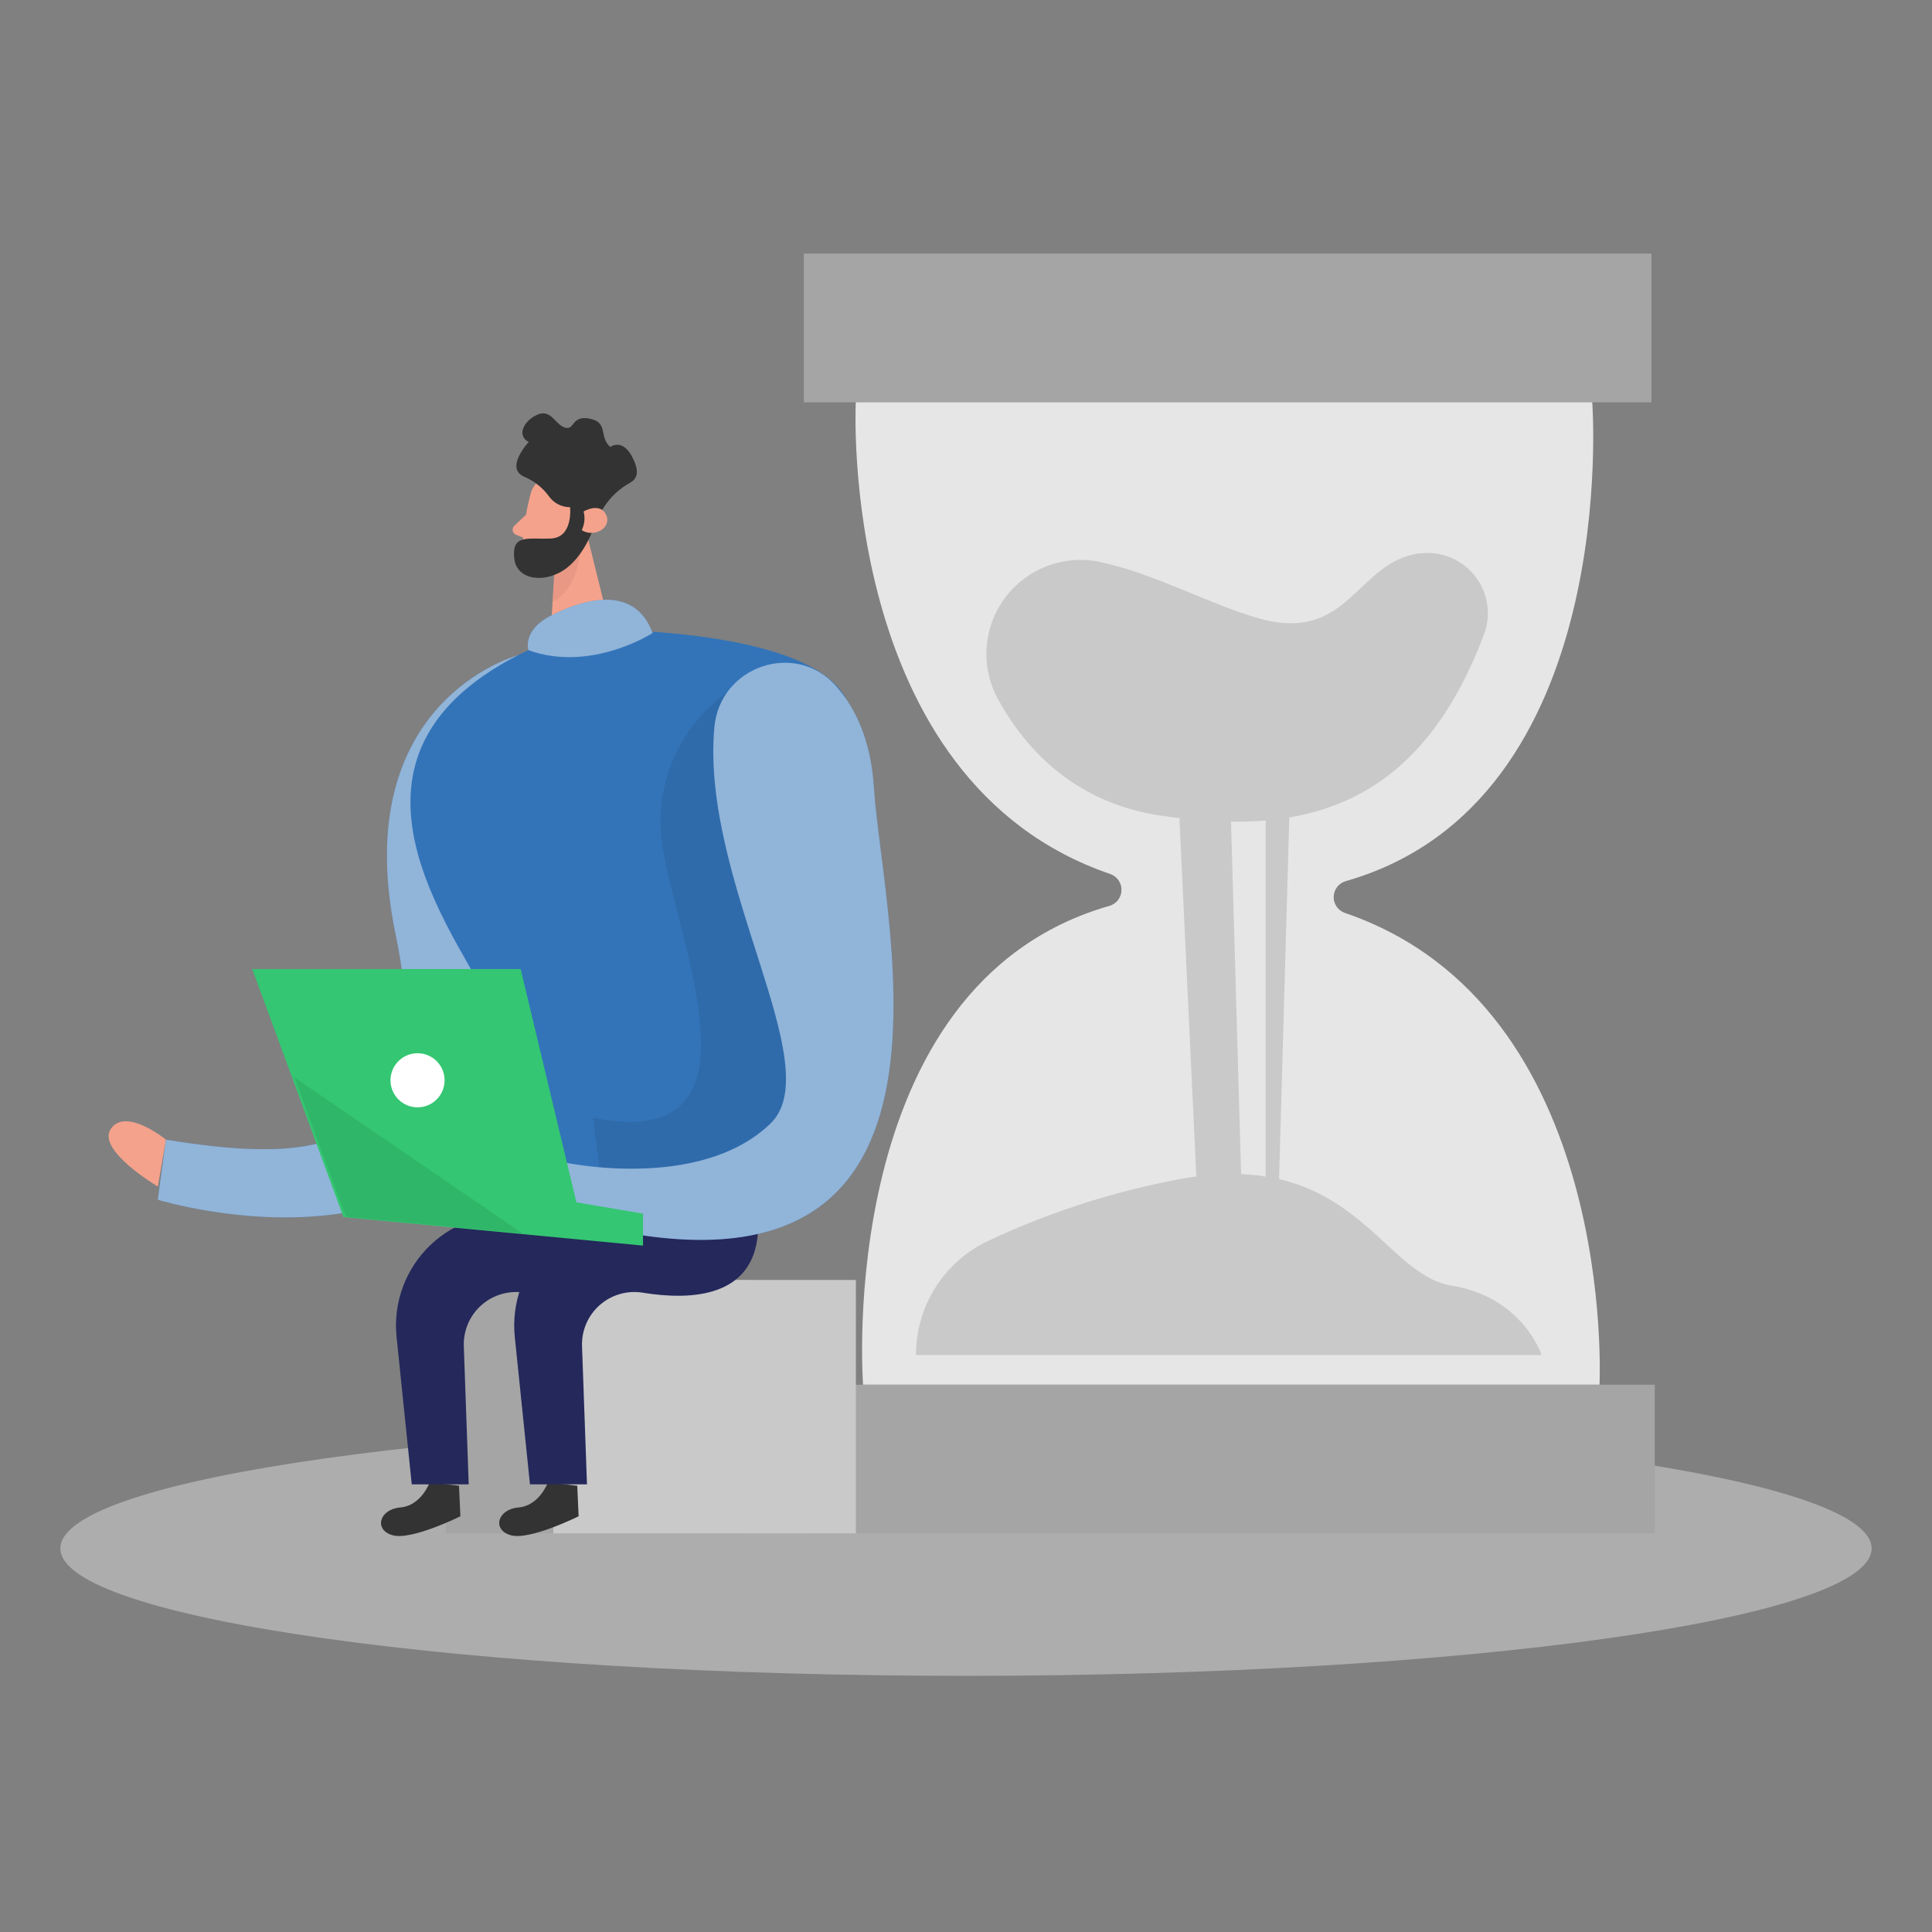 <svg width="160" height="160" viewBox="0 0 160 160" fill="none" xmlns="http://www.w3.org/2000/svg">
<rect x="0" y="0" width="160" height="160" fill="#808080" stroke="none"/>
<path d="M42.879 54.275C42.879 54.275 28.728 58.03 32.771 77.432C36.814 96.834 24.351 96.071 13.738 94.383L13.066 99.356C13.066 99.356 40.862 107.948 44.562 83.522C48.261 59.097 42.879 54.275 42.879 54.275Z" fill="#3374B9"/>
<path opacity="0.46" d="M42.879 54.275C42.879 54.275 28.728 58.03 32.771 77.432C36.814 96.834 24.351 96.071 13.738 94.383L13.066 99.356C13.066 99.356 40.862 107.948 44.562 83.522C48.261 59.097 42.879 54.275 42.879 54.275Z" fill="white"/>
<path opacity="0.45" d="M80 138.786C121.421 138.786 155 134.061 155 128.233C155 122.405 121.421 117.681 80 117.681C38.579 117.681 5 122.405 5 128.233C5 134.061 38.579 138.786 80 138.786Z" fill="#E6E6E6"/>
<path d="M43.941 40.907C43.941 40.907 43.193 43.605 43.314 45.511C43.326 45.697 43.375 45.878 43.458 46.045C43.541 46.212 43.657 46.361 43.798 46.483C43.939 46.605 44.103 46.697 44.28 46.755C44.458 46.813 44.644 46.835 44.83 46.82C45.427 46.815 46.01 46.638 46.508 46.309C47.007 45.981 47.4 45.516 47.64 44.97L48.914 42.721C49.118 42.243 49.169 41.714 49.062 41.206C48.954 40.697 48.693 40.235 48.312 39.881C46.958 38.476 44.31 39.244 43.941 40.907Z" fill="#F4A28C"/>
<path d="M48.368 43.277L50.566 52.177L45.573 53.036L45.967 46.386L48.368 43.277Z" fill="#F4A28C"/>
<path d="M43.556 42.63L42.591 43.545C42.536 43.597 42.496 43.662 42.474 43.734C42.451 43.806 42.447 43.882 42.461 43.956C42.476 44.03 42.509 44.099 42.557 44.157C42.605 44.215 42.667 44.26 42.737 44.288L43.748 44.682L43.556 42.63Z" fill="#F4A28C"/>
<path opacity="0.31" d="M45.957 46.578C45.957 46.578 47.66 45.789 48.125 45.092C48.125 45.092 48.029 48.756 45.765 49.822L45.957 46.578Z" fill="#CE8172"/>
<path d="M46.72 43.444C46.72 43.444 46.937 42.388 47.73 42.62C48.524 42.853 48.206 44.374 47.094 44.319L46.72 43.444Z" fill="#F4A28C"/>
<path d="M49.954 42.095L49.373 43.106C49.373 43.106 48.671 45.694 46.947 47.028C45.224 48.362 42.803 48.089 42.591 46.27C42.353 44.183 43.753 44.683 45.623 44.597C47.493 44.511 47.21 42.004 47.21 42.004C46.862 42.005 46.519 41.921 46.21 41.759C45.902 41.597 45.638 41.362 45.441 41.075C44.92 40.374 44.223 39.825 43.42 39.483C41.757 38.78 43.783 36.607 43.783 36.607C42.672 35.995 43.526 34.702 44.597 34.307C45.669 33.913 45.977 35.172 46.796 35.414C47.614 35.657 47.301 34.353 48.858 34.676C50.414 35 49.58 36.162 50.535 37.016C50.535 37.016 51.627 36.182 52.471 38.078C52.977 39.159 52.704 39.669 52.224 39.953C51.293 40.457 50.511 41.195 49.954 42.095Z" fill="#333333"/>
<path d="M136.765 21H66.571V33.316H136.765V21Z" fill="#A5A5A5"/>
<path d="M137.038 114.674H66.845V126.99H137.038V114.674Z" fill="#A5A5A5"/>
<path d="M61.988 106.001H36.931V126.99H61.988V106.001Z" fill="#A5A5A5"/>
<path d="M111.445 72.974C134.38 66.434 131.863 33.315 131.863 33.315H70.872C70.872 33.315 69.29 64.65 91.962 72.387C92.236 72.486 92.472 72.668 92.636 72.908C92.801 73.148 92.885 73.434 92.878 73.725C92.871 74.016 92.772 74.297 92.596 74.529C92.42 74.76 92.175 74.931 91.897 75.015C68.962 81.555 71.474 114.673 71.474 114.673H132.464C132.464 114.673 134.041 83.339 111.374 75.602C111.098 75.505 110.86 75.323 110.693 75.082C110.527 74.842 110.442 74.554 110.45 74.262C110.457 73.969 110.558 73.687 110.737 73.455C110.916 73.224 111.164 73.055 111.445 72.974Z" fill="#E6E6E6"/>
<path d="M70.883 106.001H45.826V126.99H70.883V106.001Z" fill="#C9C9C9"/>
<path d="M91.129 46.547C89.663 46.229 88.137 46.341 86.733 46.87C85.33 47.398 84.109 48.321 83.217 49.526C82.325 50.732 81.801 52.17 81.706 53.666C81.611 55.163 81.951 56.655 82.683 57.964C84.917 62.007 88.935 66.434 95.996 67.525C108.661 69.491 117.677 66.308 122.887 52.576C123.196 51.773 123.292 50.904 123.165 50.053C123.039 49.202 122.694 48.398 122.165 47.719C121.636 47.041 120.941 46.51 120.146 46.18C119.352 45.85 118.485 45.731 117.631 45.834H117.475C112.299 46.602 111.723 53.314 104.243 51.206C100.372 50.135 95.632 47.502 91.129 46.547Z" fill="#C9C9C9"/>
<path d="M75.856 112.218C75.851 110.268 76.394 108.357 77.421 106.699C78.448 105.042 79.919 103.706 81.668 102.843C86.485 100.563 91.563 98.879 96.789 97.829C111.951 94.57 114.24 105.501 120.188 106.462C126.137 107.422 127.668 112.218 127.668 112.218H75.856Z" fill="#C9C9C9"/>
<path d="M97.674 67.759L99.256 101.281H102.9L101.939 67.759H97.674Z" fill="#C9C9C9"/>
<path d="M104.819 66.379V101.281H105.825L106.831 65.661L104.819 66.379Z" fill="#C9C9C9"/>
<path d="M45.376 122.766C45.376 122.766 44.678 124.696 42.935 124.843C41.191 124.989 40.731 126.698 42.303 127.142C43.875 127.587 47.918 125.571 47.918 125.571L47.807 123.044L45.376 122.766Z" fill="#333333"/>
<path d="M45.573 53.037L50.566 52.178C50.566 52.178 67.168 52.178 70.074 57.889C72.98 63.6 72.374 84.74 62.766 102.115L43.101 102.686C43.101 102.686 44.193 89.925 40.529 82.976C36.865 76.027 25.473 61.26 45.573 53.037Z" fill="#3374B9"/>
<path d="M62.767 102.116L53.164 100.665C51.775 100.456 50.356 100.567 49.017 100.991C47.677 101.414 46.452 102.138 45.436 103.108C44.419 104.078 43.638 105.267 43.152 106.585C42.666 107.903 42.488 109.315 42.632 110.713L43.89 122.928H48.611L48.201 111.491C48.177 110.851 48.296 110.214 48.548 109.625C48.8 109.037 49.179 108.511 49.659 108.087C50.138 107.662 50.706 107.35 51.321 107.171C51.936 106.992 52.582 106.952 53.215 107.053C57.293 107.716 62.367 107.427 62.767 102.116Z" fill="#24285B"/>
<path d="M35.586 122.766C35.586 122.766 34.889 124.696 33.145 124.843C31.402 124.989 30.942 126.698 32.513 127.142C34.085 127.587 38.128 125.571 38.128 125.571L38.012 123.044L35.586 122.766Z" fill="#333333"/>
<path opacity="0.08" d="M60.204 57.357C58.154 58.82 56.567 60.84 55.632 63.179C54.698 65.518 54.455 68.076 54.933 70.548C56.535 79.312 63.57 95.393 49.101 92.573L49.965 99.275L59.785 98.345L67.734 93.038L69.675 78.316L60.204 57.357Z" fill="black"/>
<path d="M52.977 102.116L43.374 100.665C41.985 100.456 40.566 100.567 39.227 100.991C37.887 101.414 36.662 102.138 35.646 103.108C34.629 104.078 33.848 105.267 33.362 106.585C32.876 107.903 32.698 109.315 32.842 110.713L34.1 122.928H38.816L38.411 111.491C38.387 110.851 38.506 110.214 38.758 109.625C39.01 109.037 39.389 108.511 39.869 108.087C40.348 107.662 40.916 107.35 41.531 107.171C42.146 106.992 42.792 106.952 43.425 107.053C47.503 107.716 52.572 107.427 52.977 102.116Z" fill="#24285B"/>
<path d="M59.162 60.218C59.622 55.164 65.894 53.022 69.245 56.822C70.842 58.631 72.115 61.28 72.368 65.166C73.126 76.896 82.582 111.505 45.583 100.579L46.523 96.228C46.523 96.228 57.848 98.754 63.787 93.069C68.724 88.348 57.995 72.99 59.162 60.218Z" fill="#3374B9"/>
<path opacity="0.46" d="M59.162 60.218C59.622 55.164 65.894 53.022 69.245 56.822C70.842 58.631 72.115 61.28 72.368 65.166C73.126 76.896 82.582 111.505 45.583 100.579L46.523 96.228C46.523 96.228 57.848 98.754 63.787 93.069C68.724 88.348 57.995 72.99 59.162 60.218Z" fill="white"/>
<path d="M28.444 100.794L20.887 80.252H43.119L47.736 99.573L53.252 100.508V103.156L28.444 100.794Z" fill="#34C672"/>
<path d="M34.58 91.705C35.817 91.705 36.82 90.702 36.82 89.464C36.82 88.227 35.817 87.224 34.58 87.224C33.342 87.224 32.339 88.227 32.339 89.464C32.339 90.702 33.342 91.705 34.58 91.705Z" fill="white"/>
<path opacity="0.08" d="M24.372 89.215L43.293 102.161L28.64 100.769L24.372 89.215Z" fill="black"/>
<path d="M43.753 53.84C43.753 53.84 43.248 52.208 45.572 51.01C47.897 49.812 52.471 48.155 54.048 52.425C54.048 52.425 48.933 55.73 43.753 53.84Z" fill="#3374B9"/>
<path opacity="0.46" d="M43.753 53.84C43.753 53.84 43.248 52.208 45.572 51.01C47.897 49.812 52.471 48.155 54.048 52.425C54.048 52.425 48.933 55.73 43.753 53.84Z" fill="white"/>
<path d="M13.743 94.383C13.743 94.383 10.459 91.694 9.195 93.463C7.932 95.232 13.071 98.264 13.071 98.264L13.743 94.383Z" fill="#F4A28C"/>
<path d="M48.332 42.357C48.332 42.357 49.691 41.554 50.197 42.635C50.702 43.717 49.186 44.561 48.175 43.904C48.412 43.424 48.468 42.875 48.332 42.357Z" fill="#F4A28C"/>
</svg>
